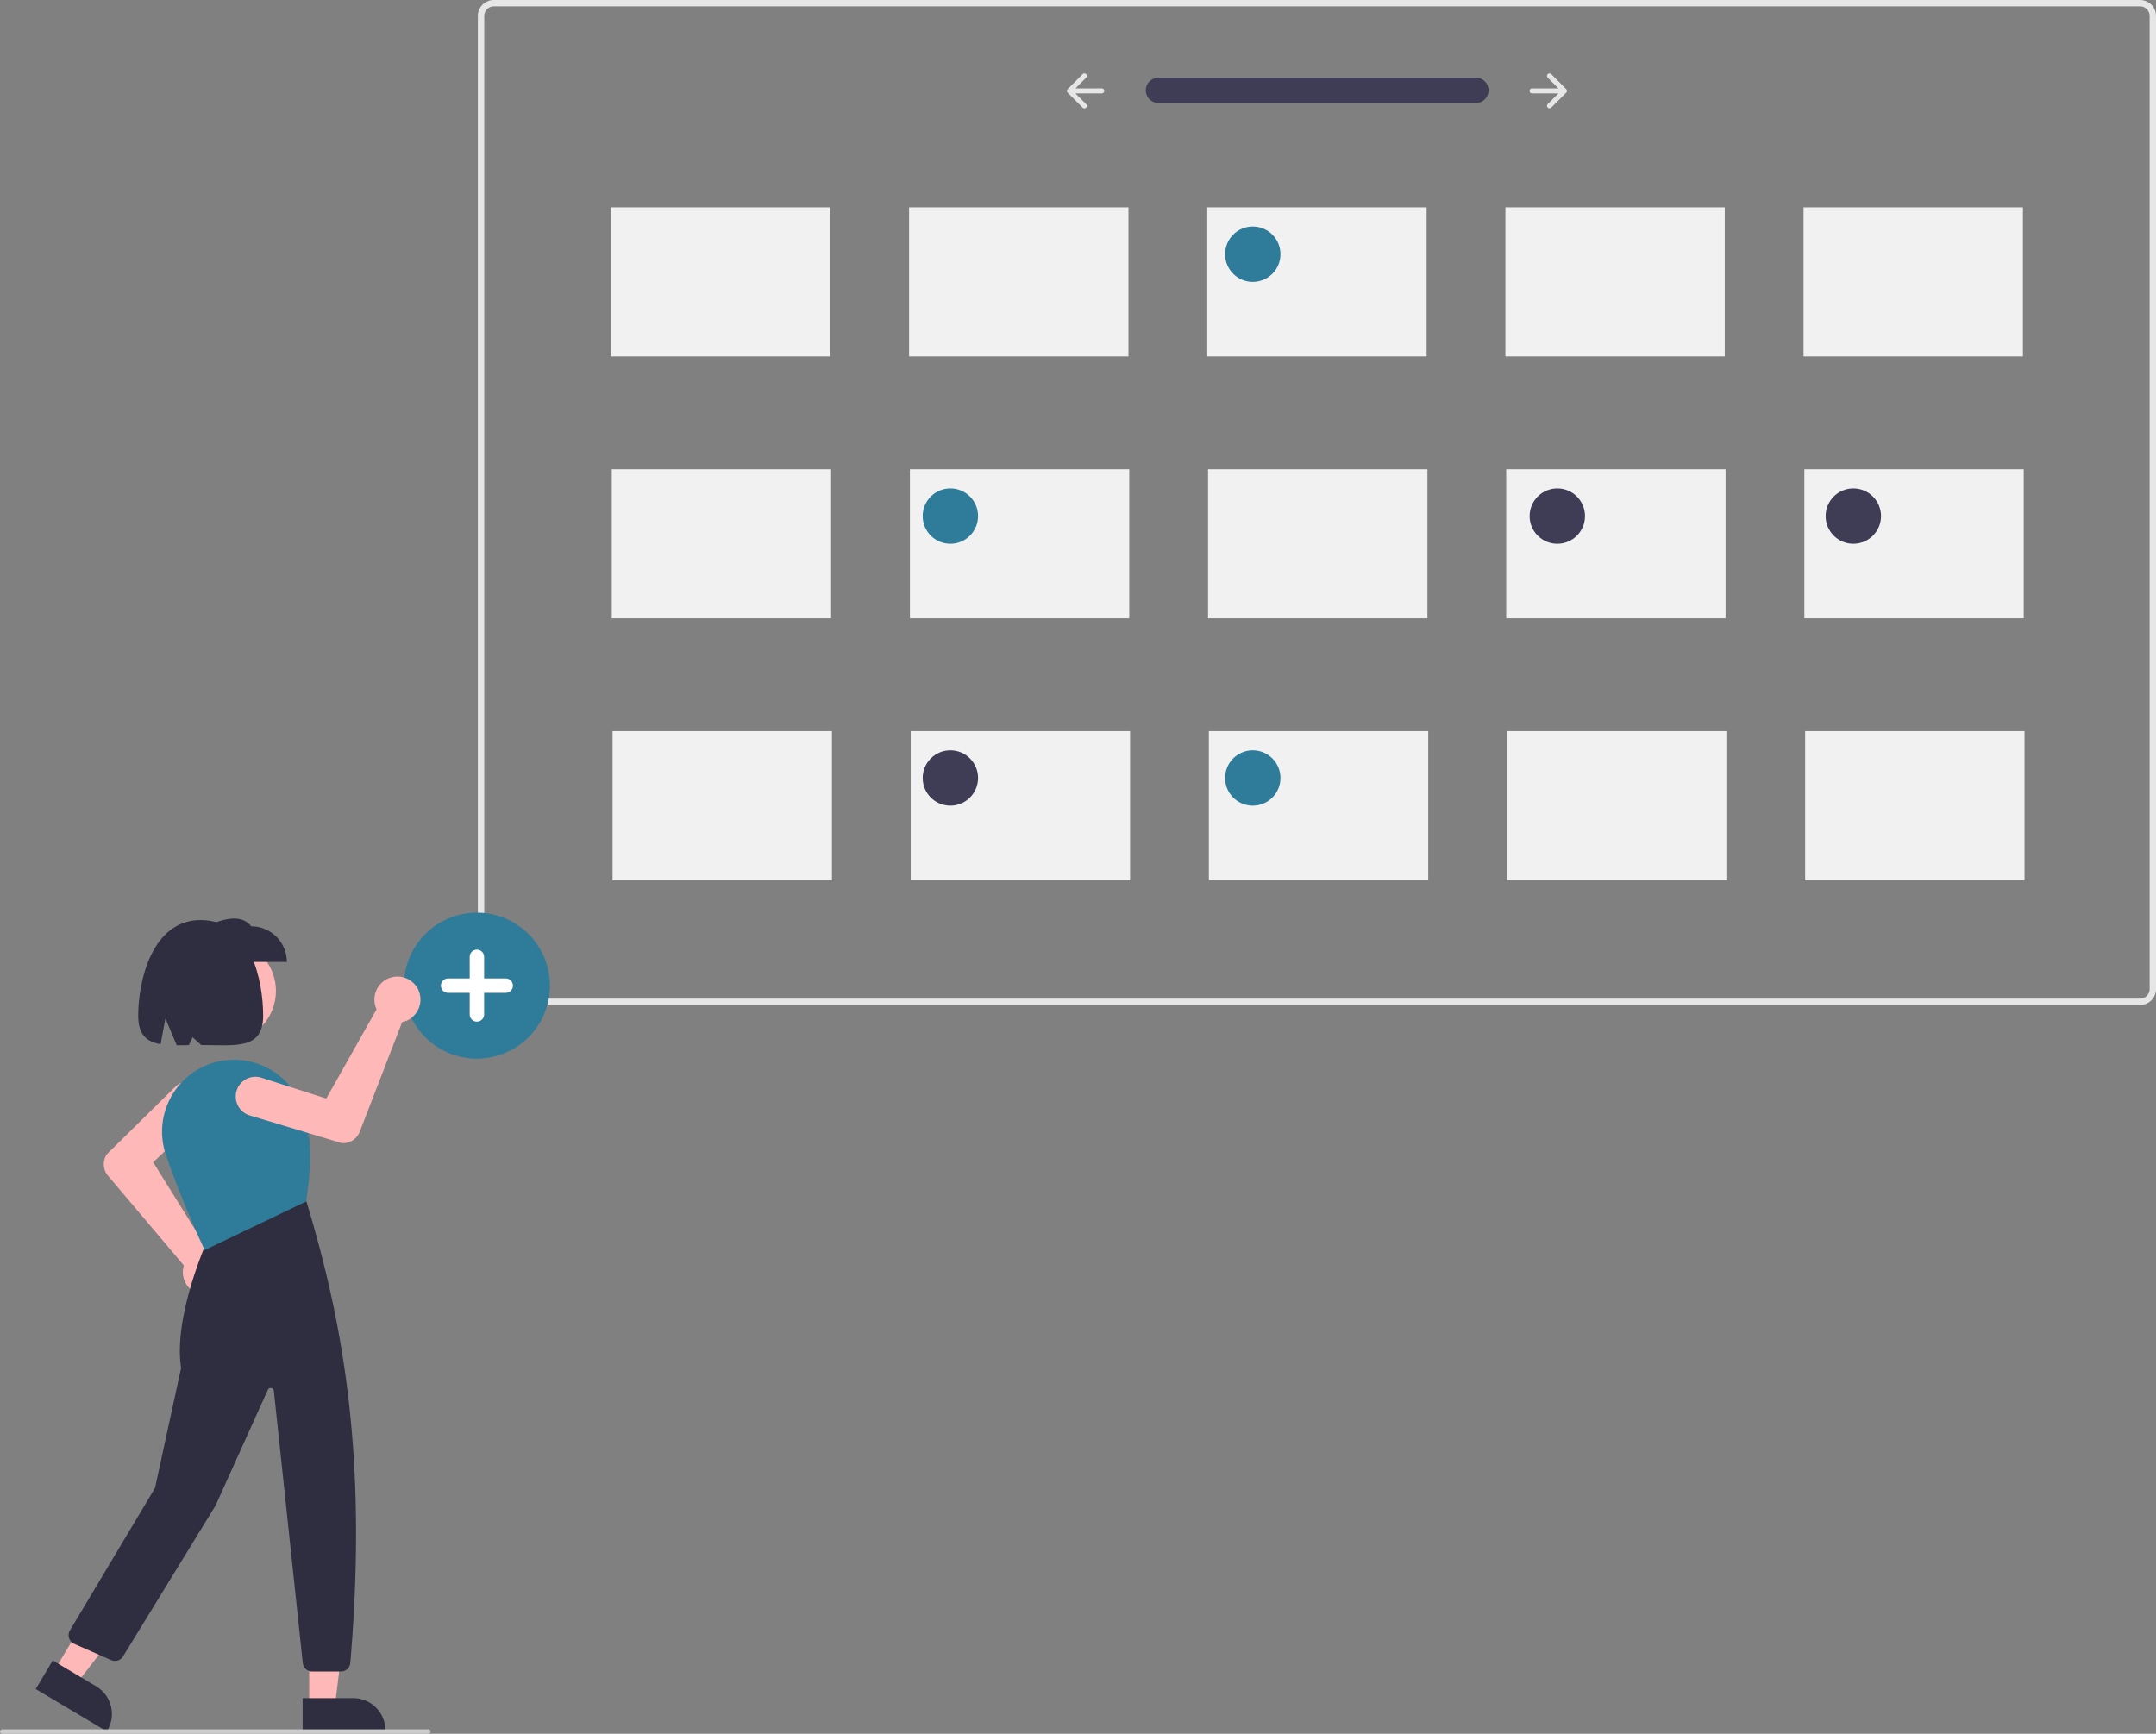<svg xmlns="http://www.w3.org/2000/svg" id="b0c2ce5f-88b4-49a2-9766-ff0a73ff0798" width="971.556" height="781.417" data-name="Layer 1" viewBox="0 0 971.556 781.417"><rect x="0" y="0" width="971.556" height="781.417" fill="#808080" stroke="none"/><path fill="#e6e6e6" d="M1078.581,512.254H336.758a7.205,7.205,0,0,1-7.197-7.197V66.489a7.205,7.205,0,0,1,7.197-7.197H1078.581a7.205,7.205,0,0,1,7.197,7.197V505.056A7.205,7.205,0,0,1,1078.581,512.254ZM336.758,62.17a4.323,4.323,0,0,0-4.319,4.319V505.056a4.323,4.323,0,0,0,4.319,4.319H1078.581a4.323,4.323,0,0,0,4.318-4.319V66.489a4.323,4.323,0,0,0-4.318-4.319Z" transform="translate(-114.222 -59.291)"/><path id="bbcc4262-a9b8-4c1e-bf70-e1245b5187b9" fill="#3f3d56" d="M636.163,94.318a5.707,5.707,0,0,0,0,11.412H779.236a5.707,5.707,0,0,0,.204-11.412l-.017-0q-.094-.002-.187,0Z" data-name="a332a05d-d774-4fd2-8531-ab97682a63e9" transform="translate(-114.222 -59.291)"/><path fill="#e6e6e6" d="M811.681,92.729a1.123,1.123,0,0,0-0,1.588l0.0 0,4.82,4.82H804.615a1.123,1.123,0,0,0,0,2.246h11.886l-4.82,4.82a1.123,1.123,0,0,0,1.588,1.588h0l6.737-6.737a1.123,1.123,0,0,0,0-1.588l-6.737-6.737a1.123,1.123,0,0,0-1.588,0Z" transform="translate(-114.222 -59.291)"/><path fill="#e6e6e6" d="M603.658,92.729a1.123,1.123,0,0,1,0,1.588l-0.0 0-4.82,4.82h11.886a1.123,1.123,0,1,1,.003,2.246h-11.889l4.82,4.82a1.123,1.123,0,1,1-1.588,1.588h0l-6.737-6.737a1.123,1.123,0,0,1,0-1.588l6.737-6.737a1.123,1.123,0,0,1,1.588-0Z" transform="translate(-114.222 -59.291)"/><path fill="#2f7b9a" d="M329.131,536.412a32.89,32.89,0,1,1,32.89-32.89A32.89,32.89,0,0,1,329.131,536.412Z" transform="translate(-114.222 -59.291)"/><path fill="#fff" d="M342.109,500.277h-9.733v-9.733a3.244,3.244,0,1,0-6.489,0v9.733h-9.733a3.244,3.244,0,1,0,0,6.489H325.887v9.733a3.244,3.244,0,0,0,6.489,0v-9.733h9.733a3.244,3.244,0,1,0,0-6.489Z" transform="translate(-114.222 -59.291)"/><rect width="98.846" height="67.177" x="275.318" y="93.45" fill="#f1f1f1"/><rect width="98.846" height="67.177" x="409.671" y="93.45" fill="#f1f1f1"/><rect width="98.846" height="67.177" x="544.025" y="93.45" fill="#f1f1f1"/><rect width="98.846" height="67.177" x="678.378" y="93.45" fill="#f1f1f1"/><rect width="98.846" height="67.177" x="812.731" y="93.45" fill="#f1f1f1"/><rect width="98.846" height="67.177" x="275.681" y="211.489" fill="#f1f1f1"/><rect width="98.846" height="67.177" x="410.034" y="211.489" fill="#f1f1f1"/><rect width="98.846" height="67.177" x="544.387" y="211.489" fill="#f1f1f1"/><rect width="98.846" height="67.177" x="678.741" y="211.489" fill="#f1f1f1"/><rect width="98.846" height="67.177" x="813.094" y="211.489" fill="#f1f1f1"/><rect width="98.846" height="67.177" x="276.043" y="329.528" fill="#f1f1f1"/><rect width="98.846" height="67.177" x="410.396" y="329.528" fill="#f1f1f1"/><rect width="98.846" height="67.177" x="544.75" y="329.528" fill="#f1f1f1"/><rect width="98.846" height="67.177" x="679.103" y="329.528" fill="#f1f1f1"/><rect width="98.846" height="67.177" x="813.456" y="329.528" fill="#f1f1f1"/><circle cx="564.54" cy="114.563" r="12.476" fill="#2f7b9a"/><circle cx="428.268" cy="232.602" r="12.476" fill="#2f7b9a"/><circle cx="564.54" cy="350.641" r="12.476" fill="#2f7b9a"/><circle cx="701.773" cy="232.602" r="12.476" fill="#3f3d56"/><circle cx="835.166" cy="232.602" r="12.476" fill="#3f3d56"/><circle cx="428.268" cy="350.641" r="12.476" fill="#3f3d56"/><circle cx="101.165" cy="446.627" r="23.172" fill="#ffb8b8"/><path fill="#ffb8b8" d="M207.02,643.029q-.438,0-.879-.039a10.38,10.38,0,0,1-9.316-12.374,9.719,9.719,0,0,1,.255-.987L162.88,589.182a8.061,8.061,0,0,1-.561-9.608l.062-.076,30.784-30.354a8.899,8.899,0,0,1,12.495,12.673q-.058.057-.117.113l-22.296,21.196,24.408,39.175a9.879,9.879,0,0,1,1.377.17,10.38,10.38,0,0,1-2.012,20.559Z" transform="translate(-114.222 -59.291)"/><polygon fill="#ffb8b8" points="139.328 769.118 150.895 769.118 156.397 724.505 139.326 724.506 139.328 769.118"/><path fill="#2f2e41" d="M250.6,824.634l22.778-.001h.001A14.516,14.516,0,0,1,287.895,839.148v.472l-37.294.001Z" transform="translate(-114.222 -59.291)"/><polygon fill="#ffb8b8" points="24.366 753.127 34.304 759.044 61.857 723.527 47.189 714.794 24.366 753.127"/><path fill="#2f2e41" d="M137.985,807.664,157.556,819.317l.001 0a14.516,14.516,0,0,1,5.046,19.898l-0.0 0-.241.405L130.317,820.542Z" transform="translate(-114.222 -59.291)"/><path fill="#2f2e41" d="M267.846,812.652H254.894a4.238,4.238,0,0,1-4.221-3.797L237.615,686.118a1.415,1.415,0,0,0-2.697-.433L211.363,737.844l-41.704,68.003a4.266,4.266,0,0,1-5.329,1.666l-16.66-7.33a4.247,4.247,0,0,1-1.935-6.064l38.337-64.192,11.758-54.085c-3.698-23.455,12.155-58.326,12.316-58.676l.079-.17,43.668-17.068.219.268C269.332,656.709,279.826,717.527,272.078,808.763A4.274,4.274,0,0,1,267.846,812.652Z" transform="translate(-114.222 -59.291)"/><path fill="#2f7b9a" d="M206.465,622.709l-.203-.427c-.097-.205-9.807-20.684-17.292-42.571a32.285,32.285,0,0,1,2.239-25.873A32.637,32.637,0,0,1,212.021,537.833h0a32.677,32.677,0,0,1,37.928,19.57c5.937,14.847,4.045,30.695,2.264,43.157l-.035.25-.227.109Z" transform="translate(-114.222 -59.291)"/><path fill="#2f2e41" d="M243.482,492.829H206.688V476.791c8.076-3.208,15.978-5.937,20.756,0a16.038,16.038,0,0,1,16.038,16.038Z" transform="translate(-114.222 -59.291)"/><path fill="#2f2e41" d="M204.651,473.96c-21.996,0-28.153,27.571-28.153,43.126,0,8.674,3.923,11.777,10.088,12.827l2.177-11.611,5.099,12.111c1.732.009,3.551-.025,5.437-.06l1.729-3.56,3.855,3.496c15.441.023,27.921,2.274,27.921-13.203C232.803,501.532,227.404,473.96,204.651,473.96Z" transform="translate(-114.222 -59.291)"/><path fill="#ffb8b8" d="M302.421,504.818q.21.384.388.79a10.38,10.38,0,0,1-6.393,14.109,9.723,9.723,0,0,1-.988.25L276.329,569.371a8.061,8.061,0,0,1-8.163,5.099l-.096-.018L226.673,561.99a8.899,8.899,0,0,1,5.131-17.041q.077.023.155.048l29.29,9.404,22.676-40.202a9.876,9.876,0,0,1-.511-1.289,10.38,10.38,0,0,1,19.007-8.091Z" transform="translate(-114.222 -59.291)"/><path fill="#ccc" d="M307.222,840.709h-192a1,1,0,1,1,0-2h192a1,1,0,1,1,0,2Z" transform="translate(-114.222 -59.291)"/></svg>